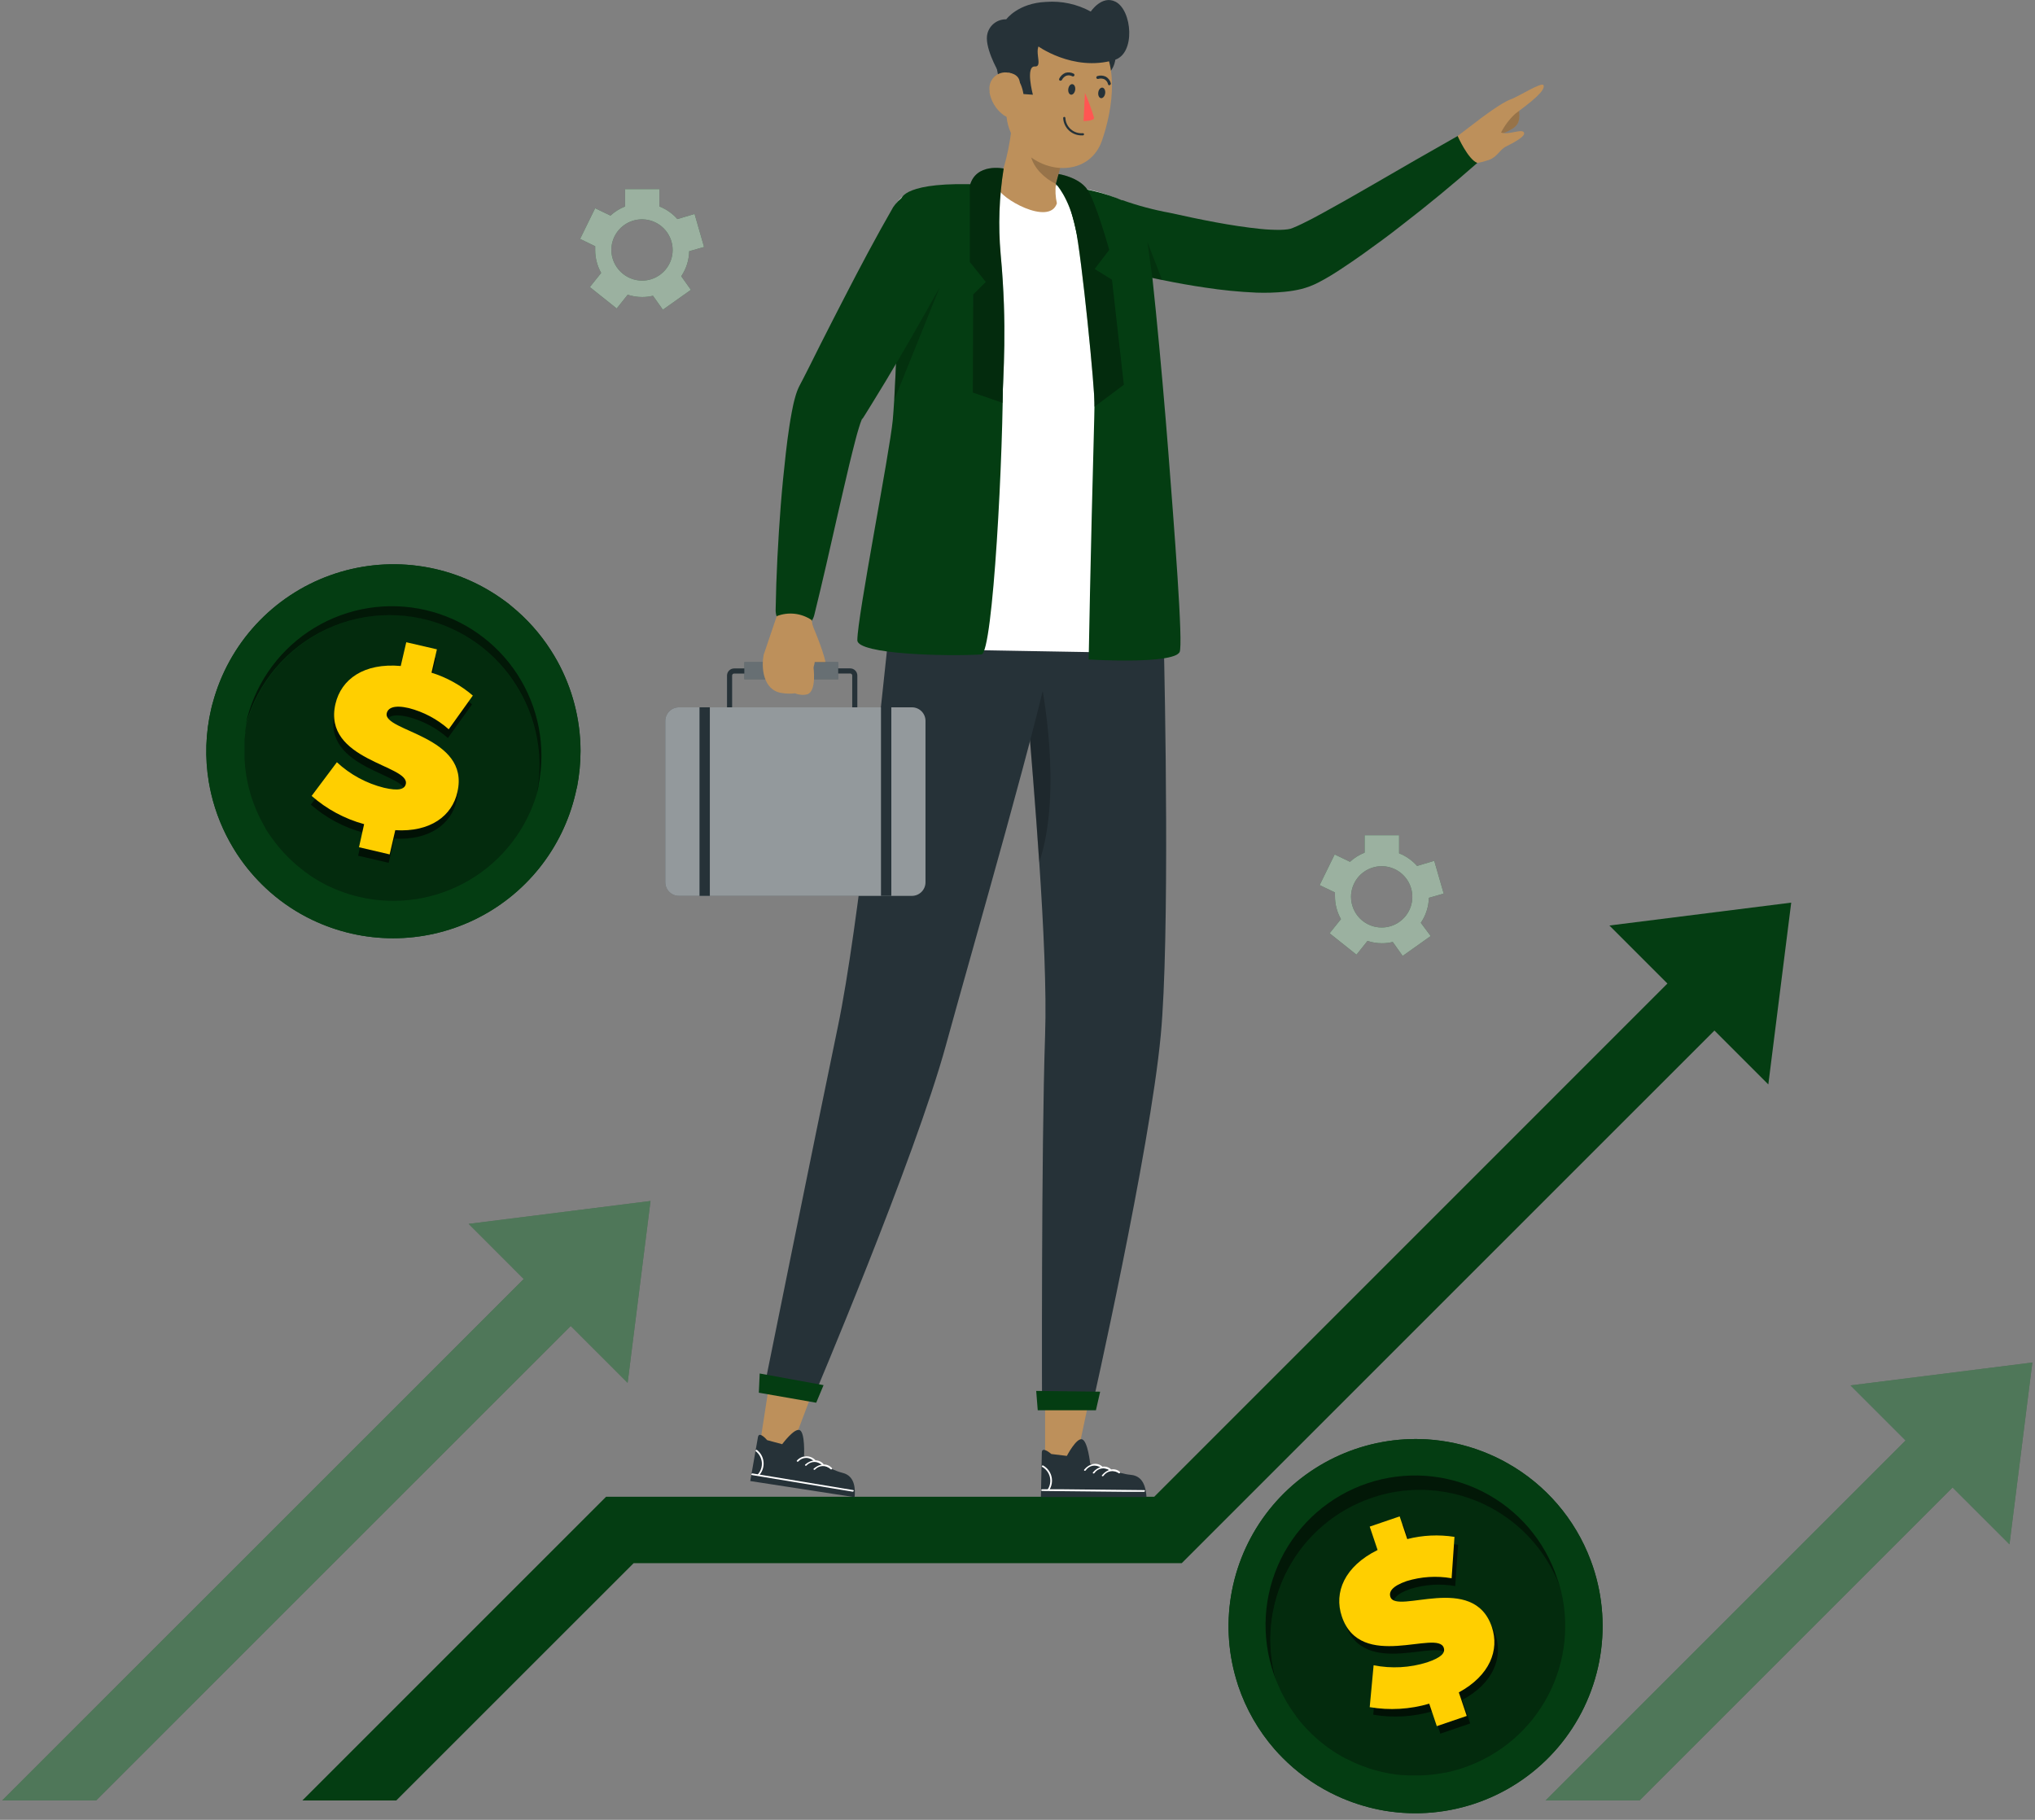<svg width="246" height="220" viewBox="0 0 246 220" fill="none" xmlns="http://www.w3.org/2000/svg">
<rect x="0" y="0" width="246" height="220" fill="#808080" stroke="none"/>
<path d="M192.555 189.377C193.798 193.08 194.061 197.042 193.319 200.876C192.577 204.711 190.855 208.288 188.321 211.26C185.786 214.232 182.526 216.498 178.857 217.836C175.187 219.175 171.234 219.541 167.381 218.899C165.625 218.598 163.909 218.094 162.268 217.398C161.767 217.182 161.273 216.953 160.792 216.706C158.658 215.613 156.713 214.187 155.029 212.482C154.696 212.148 154.375 211.802 154.066 211.45C152.117 209.212 150.627 206.612 149.681 203.798C149.594 203.533 149.508 203.267 149.434 202.995C148.408 199.511 148.235 195.832 148.931 192.267C149.626 188.702 151.169 185.357 153.429 182.514C155.69 179.671 158.601 177.414 161.917 175.933C165.233 174.452 168.857 173.791 172.483 174.005C173.032 174.042 173.57 174.092 174.113 174.166C176.455 174.48 178.732 175.16 180.864 176.179C181.327 176.401 181.79 176.642 182.241 176.896C186.853 179.494 190.404 183.633 192.271 188.587C192.37 188.846 192.462 189.112 192.555 189.377Z" fill="#043D12"/>
<path d="M192.555 189.377C193.798 193.08 194.061 197.042 193.319 200.876C192.577 204.711 190.855 208.288 188.321 211.26C185.786 214.232 182.526 216.498 178.857 217.836C175.187 219.175 171.234 219.541 167.381 218.899C165.625 218.598 163.909 218.094 162.268 217.398C161.767 217.182 161.273 216.953 160.792 216.706C158.658 215.613 156.713 214.187 155.029 212.482C154.696 212.148 154.375 211.802 154.066 211.45C152.117 209.212 150.627 206.612 149.681 203.798C149.594 203.533 149.508 203.267 149.434 202.995C148.408 199.511 148.235 195.832 148.931 192.267C149.626 188.702 151.169 185.357 153.429 182.514C155.69 179.671 158.601 177.414 161.917 175.933C165.233 174.452 168.857 173.791 172.483 174.005C173.032 174.042 173.57 174.092 174.113 174.166C176.455 174.48 178.732 175.16 180.864 176.179C181.327 176.401 181.79 176.642 182.241 176.896C186.853 179.494 190.404 183.633 192.271 188.587C192.37 188.846 192.462 189.112 192.555 189.377Z" fill="#043D12"/>
<path opacity="0.6" d="M188.504 191.613C188.337 191.187 188.158 190.773 187.96 190.377C186.21 186.723 183.282 183.763 179.647 181.972C179.184 181.743 178.715 181.533 178.233 181.354C175.992 180.476 173.598 180.056 171.192 180.119C170.591 180.132 169.992 180.175 169.395 180.249C168.201 180.399 167.026 180.67 165.887 181.058C161.482 182.545 157.817 185.669 155.653 189.785C153.489 193.9 152.992 198.69 154.264 203.162L153.986 202.384C153.202 200.127 152.873 197.738 153.018 195.353C153.162 192.969 153.779 190.636 154.83 188.491C155.882 186.346 157.348 184.431 159.145 182.856C160.941 181.282 163.032 180.078 165.296 179.317C167.56 178.555 169.953 178.249 172.336 178.417C174.719 178.586 177.045 179.225 179.179 180.298C181.314 181.37 183.214 182.856 184.771 184.667C186.328 186.479 187.511 188.581 188.251 190.853C188.343 191.088 188.43 191.353 188.504 191.613Z" fill="black"/>
<g opacity="0.3">
<path d="M176.88 213.717C176.677 213.791 176.473 213.852 176.263 213.914L175.645 214.087L175.491 214.13L174.811 214.285H174.713C173.979 214.436 173.236 214.539 172.489 214.594C172.236 214.594 171.989 214.631 171.736 214.631C171.235 214.631 170.741 214.631 170.241 214.631L169.759 214.6H169.5L169.117 214.556C168.919 214.556 168.714 214.532 168.499 214.482C168.246 214.445 167.999 214.408 167.746 214.353C167.493 214.297 167.246 214.254 166.999 214.198C166.752 214.143 166.591 214.099 166.381 214.038L165.986 213.927L165.671 213.834L165.306 213.71L164.72 213.5C164.547 213.439 164.38 213.371 164.213 213.297L164.102 213.253C163.867 213.148 163.627 213.05 163.392 212.938C163.157 212.827 162.96 212.728 162.743 212.611H162.706L162.317 212.401L161.941 212.179L161.576 211.963L161.187 211.716L160.823 211.468L160.464 211.215C160.217 211.036 159.977 210.851 159.736 210.653L159.445 210.419C159.211 210.221 158.982 210.015 158.76 209.801L158.439 209.498C158.105 209.171 157.784 208.825 157.475 208.473L157.228 208.183C157.049 207.967 156.876 207.757 156.703 207.528V207.497C156.537 207.275 156.37 207.046 156.215 206.812L155.993 206.491L155.888 206.324C155.814 206.207 155.74 206.089 155.672 205.972L155.635 205.916C155.555 205.787 155.474 205.644 155.4 205.509C155.326 205.373 155.227 205.206 155.153 205.052C155.079 204.897 154.986 204.749 154.912 204.595C154.838 204.44 154.795 204.348 154.733 204.218C154.671 204.088 154.659 204.057 154.628 203.977C154.572 203.867 154.523 203.753 154.48 203.637L154.276 203.149C153.004 198.677 153.502 193.887 155.666 189.772C157.83 185.657 161.494 182.532 165.899 181.045C167.038 180.658 168.214 180.387 169.407 180.236C170.004 180.162 170.604 180.119 171.205 180.107C173.61 180.044 176.004 180.464 178.245 181.342C178.727 181.527 179.196 181.737 179.66 181.959C183.294 183.75 186.222 186.711 187.972 190.365C188.17 190.773 188.349 191.186 188.516 191.6C189.793 196.076 189.296 200.871 187.129 204.989C184.962 209.108 181.292 212.234 176.88 213.717Z" fill="black"/>
</g>
<g opacity="0.6">
<path d="M176.769 205.503L177.727 208.35L174.114 209.585L173.2 206.867C170.865 207.555 168.404 207.701 166.005 207.294L166.468 202.223C168.622 202.656 170.852 202.535 172.946 201.871C174.663 201.297 175.157 200.728 174.954 200.111C174.194 197.857 164.881 203.014 162.632 196.325C161.657 193.428 162.935 190.285 166.956 188.296L166.017 185.498L169.63 184.263L170.556 187.012C172.42 186.534 174.363 186.444 176.263 186.746L175.917 191.742C174.099 191.425 172.232 191.545 170.47 192.094C168.697 192.712 168.308 193.391 168.512 194.003C169.241 196.158 178.56 191.026 180.784 197.64C181.704 200.413 180.512 203.501 176.769 205.503Z" fill="black"/>
</g>
<path d="M176.349 204.595L177.306 207.442L173.687 208.677L172.773 205.96C170.438 206.646 167.977 206.79 165.578 206.38L166.048 201.315C168.2 201.743 170.426 201.622 172.52 200.963C174.243 200.383 174.737 199.815 174.527 199.203C173.768 196.943 164.454 202.106 162.206 195.411C161.23 192.514 162.515 189.371 166.529 187.382L165.578 184.554L169.197 183.318L170.118 186.061C171.982 185.586 173.924 185.496 175.824 185.795L175.478 190.798C173.661 190.481 171.794 190.6 170.031 191.143C168.259 191.761 167.869 192.44 168.079 193.058C168.802 195.213 178.122 190.075 180.345 196.696C181.278 199.481 180.092 202.563 176.349 204.595Z" fill="#FFCF00"/>
<path d="M69.566 95.934C68.796 99.234 67.296 102.318 65.175 104.961C63.054 107.603 60.367 109.735 57.312 111.201C54.256 112.666 50.911 113.427 47.523 113.427C44.135 113.427 40.79 112.666 37.735 111.201C35.902 110.324 34.198 109.2 32.67 107.86C31.33 106.684 30.132 105.355 29.101 103.901C28.786 103.456 28.483 102.999 28.211 102.536C26.97 100.487 26.061 98.255 25.519 95.921C25.414 95.458 25.321 95.001 25.241 94.532C24.754 91.604 24.85 88.609 25.525 85.719C25.587 85.447 25.654 85.175 25.735 84.91C26.687 81.403 28.469 78.178 30.931 75.507C33.393 72.835 36.462 70.796 39.879 69.561C43.296 68.326 46.96 67.933 50.561 68.413C54.162 68.894 57.594 70.235 60.568 72.323C61.012 72.638 61.444 72.941 61.864 73.311C63.696 74.805 65.28 76.579 66.558 78.567C66.836 78.999 67.108 79.444 67.355 79.895C69.194 83.224 70.164 86.962 70.177 90.764C70.175 92.215 70.037 93.663 69.764 95.088C69.683 95.384 69.628 95.662 69.566 95.934Z" fill="#043D12"/>
<path d="M69.566 95.934C68.796 99.234 67.296 102.318 65.175 104.961C63.054 107.603 60.367 109.735 57.312 111.201C54.256 112.666 50.911 113.427 47.523 113.427C44.135 113.427 40.79 112.666 37.735 111.201C35.902 110.324 34.198 109.2 32.67 107.86C31.33 106.684 30.132 105.355 29.101 103.901C28.786 103.456 28.483 102.999 28.211 102.536C26.97 100.487 26.061 98.255 25.519 95.921C25.414 95.458 25.321 95.001 25.241 94.532C24.754 91.604 24.85 88.609 25.525 85.719C25.587 85.447 25.654 85.175 25.735 84.91C26.687 81.403 28.469 78.178 30.931 75.507C33.393 72.835 36.462 70.796 39.879 69.561C43.296 68.326 46.96 67.933 50.561 68.413C54.162 68.894 57.594 70.235 60.568 72.323C61.012 72.638 61.444 72.941 61.864 73.311C63.696 74.805 65.28 76.579 66.558 78.567C66.836 78.999 67.108 79.444 67.355 79.895C69.194 83.224 70.164 86.962 70.177 90.764C70.175 92.215 70.037 93.663 69.764 95.088C69.683 95.384 69.628 95.662 69.566 95.934Z" fill="#043D12"/>
<path opacity="0.6" d="M64.94 95.712C65.02 95.267 65.088 94.816 65.131 94.365C65.55 90.335 64.602 86.28 62.439 82.853C62.167 82.413 61.877 81.987 61.568 81.575C60.122 79.649 58.306 78.032 56.226 76.819C55.707 76.517 55.173 76.24 54.626 75.992C52.252 74.909 49.672 74.353 47.063 74.362C44.455 74.371 41.879 74.945 39.513 76.044C37.146 77.143 35.046 78.741 33.357 80.729C31.667 82.717 30.428 85.047 29.724 87.559C29.78 87.288 29.835 87.016 29.897 86.744C31.098 82.201 34.02 78.303 38.045 75.878C42.07 73.453 46.881 72.69 51.459 73.752C56.037 74.813 60.021 77.616 62.568 81.566C65.114 85.515 66.023 90.301 65.1 94.909C65.082 95.18 65.008 95.452 64.94 95.712Z" fill="black"/>
<g opacity="0.3">
<path d="M43.447 108.434C43.237 108.391 43.033 108.335 42.83 108.28L42.212 108.101L42.058 108.051L41.397 107.829L41.304 107.792C40.6 107.534 39.914 107.233 39.248 106.89C39.025 106.773 38.803 106.656 38.587 106.526C38.148 106.279 37.728 106.019 37.352 105.735L36.962 105.457L36.746 105.297L36.444 105.062C36.289 104.945 36.135 104.821 35.98 104.685C35.826 104.55 35.591 104.358 35.406 104.179C35.221 104 35.029 103.833 34.85 103.654C34.671 103.475 34.56 103.358 34.418 103.203C34.276 103.049 34.226 103.006 34.14 102.901C34.053 102.796 33.992 102.734 33.918 102.653L33.671 102.357L33.282 101.869C33.17 101.727 33.059 101.585 32.96 101.437L32.886 101.338C32.738 101.128 32.59 100.912 32.448 100.72C32.306 100.529 32.188 100.313 32.065 100.103V100.072C31.991 99.948 31.917 99.819 31.849 99.689C31.781 99.559 31.707 99.43 31.639 99.3L31.441 98.923C31.379 98.787 31.305 98.651 31.243 98.516L31.064 98.108C31.003 97.978 30.947 97.842 30.891 97.707C30.774 97.429 30.669 97.144 30.564 96.848L30.441 96.496C30.342 96.206 30.255 95.909 30.181 95.619C30.138 95.471 30.101 95.329 30.064 95.187C29.953 94.73 29.86 94.273 29.78 93.809L29.724 93.439C29.681 93.161 29.65 92.883 29.619 92.605V92.562C29.619 92.284 29.57 92 29.557 91.722V91.333V91.098C29.557 90.962 29.557 90.82 29.557 90.684V90.623C29.557 90.462 29.557 90.308 29.557 90.147C29.557 89.987 29.557 89.801 29.557 89.628C29.557 89.455 29.557 89.282 29.594 89.116C29.631 88.949 29.594 88.838 29.644 88.702C29.693 88.566 29.644 88.523 29.644 88.436C29.644 88.35 29.675 88.195 29.693 88.072C29.712 87.948 29.749 87.726 29.78 87.553C30.483 85.041 31.723 82.711 33.412 80.723C35.102 78.735 37.202 77.137 39.568 76.037C41.934 74.938 44.51 74.365 47.119 74.356C49.728 74.347 52.308 74.903 54.681 75.985C55.228 76.234 55.762 76.51 56.281 76.813C58.361 78.026 60.178 79.643 61.623 81.569C61.932 81.98 62.222 82.406 62.494 82.847C64.648 86.277 65.588 90.331 65.162 94.359C65.119 94.81 65.051 95.261 64.971 95.706C63.709 100.188 60.769 104.013 56.76 106.383C52.751 108.754 47.983 109.489 43.447 108.434Z" fill="black"/>
</g>
<g opacity="0.6">
<path d="M47.666 101.387L46.986 104.309L43.293 103.45L43.91 100.659C41.568 100.027 39.401 98.87 37.574 97.274L40.625 93.204C42.233 94.699 44.194 95.762 46.325 96.292C48.092 96.706 48.796 96.484 48.956 95.847C49.494 93.531 38.858 93.037 40.452 86.157C41.144 83.18 43.886 81.179 48.345 81.575L49.012 78.697L52.718 79.561L52.063 82.384C53.899 82.956 55.599 83.898 57.059 85.151L54.144 89.221C52.76 88.001 51.107 87.125 49.321 86.664C47.505 86.238 46.801 86.633 46.653 87.281C46.14 89.499 56.769 90.017 55.194 96.817C54.546 99.621 51.939 101.597 47.666 101.387Z" fill="black"/>
</g>
<path d="M47.783 100.362L47.104 103.29L43.398 102.425L44.016 99.633C41.668 98.994 39.499 97.826 37.673 96.218L40.724 92.148C42.332 93.643 44.293 94.706 46.424 95.236C48.191 95.644 48.895 95.421 49.055 94.791C49.593 92.469 38.958 91.975 40.551 85.095C41.243 82.118 43.985 80.117 48.444 80.512L49.111 77.641L52.816 78.499L52.162 81.321C53.998 81.894 55.698 82.835 57.158 84.088L54.243 88.164C52.861 86.94 51.208 86.062 49.42 85.601C47.604 85.181 46.9 85.601 46.752 86.219C46.239 88.43 56.868 88.949 55.293 95.749C54.663 98.62 52.032 100.621 47.783 100.362Z" fill="#FFCF00"/>
<path d="M223.695 167.483L230.353 174.141L186.83 217.663H198.194L236.034 179.823L242.915 186.697L245.681 164.716L223.695 167.483Z" fill="#043D12"/>
<g opacity="0.3">
<path d="M223.695 167.483L230.353 174.141L186.83 217.663H198.194L236.034 179.823L242.915 186.697L245.681 164.716L223.695 167.483Z" fill="white"/>
</g>
<path d="M56.652 147.955L63.309 154.619L0.258 217.663H11.616L68.991 160.3L75.871 167.174L78.638 145.188L56.652 147.955Z" fill="#043D12"/>
<g opacity="0.3">
<path d="M56.652 147.955L63.309 154.619L0.258 217.663H11.616L68.991 160.3L75.871 167.174L78.638 145.188L56.652 147.955Z" fill="white"/>
</g>
<path d="M83.313 30.369L85.111 29.857L83.962 25.867L81.887 26.485C81.292 25.812 80.547 25.289 79.713 24.959V22.859H75.562V24.959C74.911 25.217 74.313 25.592 73.796 26.065L71.943 25.175L70.128 28.881L71.95 29.77C71.95 29.918 71.95 30.073 71.95 30.221C71.95 31.192 72.198 32.147 72.672 32.994L71.307 34.705L74.55 37.293L75.877 35.631C76.446 35.816 77.04 35.909 77.638 35.909C78.075 35.908 78.51 35.857 78.935 35.755L80.133 37.441L83.517 35.038L82.35 33.395C82.955 32.5 83.289 31.45 83.313 30.369ZM73.901 30.221C73.901 29.489 74.118 28.774 74.523 28.166C74.929 27.557 75.506 27.082 76.182 26.801C76.857 26.519 77.6 26.444 78.318 26.585C79.036 26.725 79.697 27.075 80.216 27.59C80.736 28.105 81.091 28.763 81.237 29.479C81.384 30.196 81.315 30.94 81.039 31.618C80.763 32.295 80.293 32.876 79.688 33.287C79.082 33.698 78.369 33.921 77.638 33.927C76.652 33.925 75.708 33.535 75.008 32.841C74.309 32.148 73.911 31.206 73.901 30.221Z" fill="#043D12"/>
<path opacity="0.6" d="M83.313 30.369L85.111 29.857L83.962 25.867L81.887 26.485C81.292 25.812 80.547 25.289 79.713 24.959V22.859H75.562V24.959C74.911 25.217 74.313 25.592 73.796 26.065L71.943 25.175L70.128 28.881L71.95 29.77C71.95 29.918 71.95 30.073 71.95 30.221C71.95 31.192 72.198 32.147 72.672 32.994L71.307 34.705L74.55 37.293L75.877 35.631C76.446 35.816 77.04 35.909 77.638 35.909C78.075 35.908 78.51 35.857 78.935 35.755L80.133 37.441L83.517 35.038L82.35 33.395C82.955 32.5 83.289 31.45 83.313 30.369ZM73.901 30.221C73.901 29.489 74.118 28.774 74.523 28.166C74.929 27.557 75.506 27.082 76.182 26.801C76.857 26.519 77.6 26.444 78.318 26.585C79.036 26.725 79.697 27.075 80.216 27.59C80.736 28.105 81.091 28.763 81.237 29.479C81.384 30.196 81.315 30.94 81.039 31.618C80.763 32.295 80.293 32.876 79.688 33.287C79.082 33.698 78.369 33.921 77.638 33.927C76.652 33.925 75.708 33.535 75.008 32.841C74.309 32.148 73.911 31.206 73.901 30.221Z" fill="white"/>
<path d="M172.73 108.539L174.521 108.027L173.378 104.068L171.303 104.685C170.709 104.013 169.964 103.49 169.129 103.16V100.98H164.961V103.08C164.309 103.336 163.71 103.711 163.194 104.185L161.341 103.296L159.526 107.001L161.378 107.891C161.378 108.039 161.378 108.187 161.378 108.342C161.376 109.313 161.625 110.268 162.101 111.115L160.73 112.825L163.979 115.413L165.306 113.752C165.875 113.936 166.469 114.03 167.067 114.03C167.503 114.029 167.939 113.977 168.364 113.875L169.562 115.561L172.946 113.159L171.754 111.559C172.362 110.667 172.701 109.619 172.73 108.539ZM163.318 108.391C163.324 107.661 163.546 106.949 163.955 106.344C164.365 105.739 164.944 105.269 165.619 104.993C166.295 104.716 167.038 104.645 167.754 104.789C168.47 104.933 169.127 105.285 169.643 105.802C170.16 106.318 170.512 106.976 170.656 107.691C170.8 108.407 170.729 109.15 170.453 109.826C170.176 110.502 169.706 111.081 169.101 111.49C168.497 111.9 167.784 112.121 167.054 112.127C166.562 112.132 166.075 112.038 165.619 111.851C165.164 111.665 164.751 111.39 164.403 111.042C164.055 110.694 163.78 110.281 163.594 109.826C163.407 109.371 163.314 108.883 163.318 108.391Z" fill="#043D12"/>
<path opacity="0.6" d="M172.73 108.539L174.521 108.027L173.378 104.068L171.303 104.685C170.709 104.013 169.964 103.49 169.129 103.16V100.98H164.961V103.08C164.309 103.336 163.71 103.711 163.194 104.185L161.341 103.296L159.526 107.001L161.378 107.891C161.378 108.039 161.378 108.187 161.378 108.342C161.376 109.313 161.625 110.268 162.101 111.115L160.73 112.825L163.979 115.413L165.306 113.752C165.875 113.936 166.469 114.03 167.067 114.03C167.503 114.029 167.939 113.977 168.364 113.875L169.562 115.561L172.946 113.159L171.754 111.559C172.362 110.667 172.701 109.619 172.73 108.539ZM163.318 108.391C163.324 107.661 163.546 106.949 163.955 106.344C164.365 105.739 164.944 105.269 165.619 104.993C166.295 104.716 167.038 104.645 167.754 104.789C168.47 104.933 169.127 105.285 169.643 105.802C170.16 106.318 170.512 106.976 170.656 107.691C170.8 108.407 170.729 109.15 170.453 109.826C170.176 110.502 169.706 111.081 169.101 111.49C168.497 111.9 167.784 112.121 167.054 112.127C166.562 112.132 166.075 112.038 165.619 111.851C165.164 111.665 164.751 111.39 164.403 111.042C164.055 110.694 163.78 110.281 163.594 109.826C163.407 109.371 163.314 108.883 163.318 108.391Z" fill="white"/>
<path d="M216.53 109.12L213.763 131.1L207.248 124.584L142.85 188.976H76.594L47.9 217.663H36.548L73.265 180.947H139.527L201.566 118.902L194.55 111.886L216.53 109.12Z" fill="#043D12"/>
<path d="M126.336 167.391V176.574L130.041 176.871L131.857 168.274L126.336 167.391Z" fill="#BD905B"/>
<path d="M128.967 176.006C128.967 176.006 130.134 173.764 130.819 174.005C131.505 174.246 131.789 176.963 131.789 176.963C131.789 176.963 135.495 178.199 136.569 178.279C137.644 178.359 138.459 178.934 138.595 180.978H125.829C125.829 180.978 125.916 176.371 125.94 175.58C125.965 174.79 127.089 175.778 127.089 175.778L128.967 176.006Z" fill="#263238"/>
<path d="M125.971 177.328C126.201 177.453 126.402 177.625 126.563 177.831C126.724 178.038 126.841 178.275 126.906 178.529C126.971 178.782 126.984 179.047 126.943 179.305C126.903 179.564 126.809 179.811 126.669 180.032C126.661 180.043 126.655 180.056 126.652 180.069C126.649 180.082 126.649 180.096 126.651 180.109C126.654 180.123 126.659 180.135 126.667 180.147C126.674 180.158 126.684 180.167 126.696 180.175C126.707 180.182 126.72 180.187 126.734 180.189C126.747 180.191 126.761 180.19 126.774 180.187C126.787 180.183 126.799 180.177 126.81 180.168C126.821 180.16 126.829 180.149 126.836 180.137C126.99 179.896 127.094 179.626 127.141 179.344C127.188 179.061 127.177 178.772 127.108 178.494C127.039 178.216 126.914 177.955 126.741 177.727C126.568 177.499 126.35 177.308 126.101 177.167C125.996 177.105 125.872 177.278 125.977 177.34L125.971 177.328Z" fill="white"/>
<path d="M125.953 180.243L135.964 180.348H138.292C138.422 180.348 138.453 180.144 138.323 180.144L128.306 180.039H125.977C125.848 180.039 125.823 180.243 125.977 180.243H125.953Z" fill="white"/>
<path d="M131.24 177.766C131.336 177.618 131.461 177.491 131.608 177.394C131.755 177.296 131.92 177.229 132.094 177.198C132.267 177.167 132.445 177.172 132.617 177.212C132.789 177.252 132.95 177.327 133.092 177.432C133.185 177.513 133.308 177.334 133.215 177.26C132.561 176.722 131.666 176.951 131.067 177.661C130.98 177.766 131.141 177.871 131.233 177.766H131.24Z" fill="white"/>
<path d="M132.295 178.093C132.393 177.946 132.518 177.821 132.666 177.724C132.813 177.628 132.978 177.562 133.151 177.532C133.325 177.501 133.502 177.506 133.674 177.546C133.845 177.587 134.006 177.661 134.148 177.766C134.247 177.846 134.37 177.667 134.271 177.593C133.617 177.05 132.721 177.284 132.123 177.994C132.036 178.099 132.197 178.198 132.289 178.093H132.295Z" fill="white"/>
<path d="M133.389 178.427C133.486 178.28 133.612 178.155 133.759 178.058C133.906 177.961 134.071 177.896 134.245 177.865C134.418 177.835 134.596 177.84 134.767 177.88C134.938 177.92 135.1 177.995 135.241 178.1C135.34 178.174 135.463 178.001 135.365 177.92C134.71 177.383 133.815 177.618 133.222 178.328C133.129 178.433 133.29 178.532 133.382 178.427H133.389Z" fill="white"/>
<path d="M124.106 76.374C124.211 78.011 123.989 83.044 124.211 85.743C124.625 90.894 125.187 97.57 125.632 104.272C126.151 112.016 126.521 119.767 126.336 125.153C125.86 138.968 125.965 170.287 125.965 170.287H131.962C131.962 170.287 139.003 139.16 140.318 125.153C141.418 113.536 140.837 83.613 140.652 76.362L124.106 76.374Z" fill="#263238"/>
<path opacity="0.2" d="M124.199 85.743C124.613 90.894 125.175 97.57 125.619 104.271C128.572 95.538 125.829 82.34 125.829 82.34L124.199 85.743Z" fill="black"/>
<path d="M125.446 170.485H132.481L132.993 168.243L125.261 168.15L125.446 170.485Z" fill="#043D12"/>
<path d="M93.239 165.68L91.837 174.752L95.456 175.611L98.562 167.391L93.239 165.68Z" fill="#BD905B"/>
<path d="M94.554 174.592C94.554 174.592 96.049 172.56 96.691 172.899C97.333 173.239 97.197 175.988 97.197 175.988C97.197 175.988 100.699 177.791 101.724 178.019C102.75 178.248 103.491 178.958 103.312 180.996L90.694 179.045C90.694 179.045 91.484 174.505 91.626 173.727C91.769 172.949 92.732 174.098 92.732 174.098L94.554 174.592Z" fill="#263238"/>
<path d="M91.361 175.444C91.566 175.603 91.737 175.803 91.863 176.031C91.988 176.259 92.066 176.51 92.092 176.769C92.117 177.028 92.09 177.289 92.011 177.537C91.932 177.785 91.803 178.014 91.633 178.21C91.552 178.315 91.694 178.445 91.781 178.334C91.971 178.12 92.115 177.869 92.205 177.597C92.294 177.325 92.328 177.038 92.302 176.753C92.277 176.468 92.193 176.191 92.057 175.939C91.92 175.688 91.734 175.467 91.509 175.29C91.416 175.209 91.268 175.364 91.361 175.444Z" fill="white"/>
<path d="M90.898 178.322L100.779 179.952L103.077 180.329C103.206 180.329 103.262 180.156 103.132 180.138L93.251 178.501L90.953 178.124C90.823 178.124 90.768 178.297 90.898 178.322Z" fill="white"/>
<path d="M96.499 176.679C96.618 176.547 96.761 176.441 96.922 176.367C97.083 176.293 97.257 176.253 97.435 176.249C97.612 176.245 97.788 176.277 97.952 176.344C98.116 176.41 98.264 176.51 98.389 176.636C98.469 176.729 98.617 176.574 98.537 176.482C98.39 176.34 98.217 176.229 98.026 176.156C97.836 176.082 97.633 176.048 97.43 176.054C97.226 176.06 97.025 176.107 96.84 176.192C96.655 176.278 96.489 176.399 96.351 176.549C96.246 176.642 96.394 176.772 96.499 176.679Z" fill="white"/>
<path d="M97.494 177.167C97.612 177.035 97.756 176.929 97.917 176.855C98.078 176.781 98.252 176.741 98.429 176.737C98.606 176.733 98.782 176.765 98.946 176.831C99.11 176.898 99.259 176.998 99.383 177.124C99.463 177.216 99.612 177.062 99.531 176.969C98.963 176.352 98.043 176.432 97.346 177.043C97.24 177.136 97.389 177.26 97.494 177.167Z" fill="white"/>
<path d="M98.519 177.661C98.638 177.53 98.783 177.424 98.945 177.35C99.106 177.277 99.281 177.237 99.459 177.234C99.636 177.23 99.813 177.263 99.977 177.33C100.141 177.397 100.29 177.497 100.415 177.624C100.495 177.711 100.643 177.556 100.563 177.47C99.995 176.852 99.075 176.926 98.377 177.538C98.272 177.63 98.42 177.754 98.519 177.661Z" fill="white"/>
<path d="M114.348 126.351C110.642 139.938 98.192 169.274 98.192 169.274L92.281 168.249C92.281 168.249 98.457 137.702 101.273 124.177C103.83 111.967 106.64 83.921 107.548 75.572L127.373 77.356C126.317 84.508 117.424 115.092 114.348 126.351Z" fill="#263238"/>
<path d="M91.731 168.366L98.667 169.577L99.556 167.452L91.836 166.044L91.731 168.366Z" fill="#043D12"/>
<path d="M106.393 75.571C106.313 76.442 108.092 78.4 108.962 78.437L139.737 78.974C140.664 79.018 141.751 78.357 141.72 77.455C141.405 66.542 138.86 29.004 138.014 26.639C136.958 23.73 131.103 22.68 128.547 22.451C124.508 22.179 120.455 22.179 116.417 22.451C114.447 22.544 112.649 22.717 111.155 22.902C110.617 22.968 110.099 23.142 109.63 23.414C109.161 23.685 108.752 24.048 108.427 24.481C108.102 24.914 107.867 25.408 107.738 25.934C107.608 26.459 107.585 27.006 107.672 27.541C108.336 31.717 108.769 35.928 108.969 40.152C108.969 40.362 108.969 40.56 108.969 40.77C109.036 42.19 109.104 43.592 109.111 44.982C109.111 45.253 109.111 45.537 109.111 45.809C108.999 59.909 107.165 66.832 106.393 75.571Z" fill="white"/>
<path d="M118.64 79.117C114.527 79.37 103.639 79.117 103.639 77.4C103.639 74.534 107.554 54.715 107.925 50.75C107.98 50.132 108.036 49.323 108.098 48.341C108.203 46.489 108.308 44.148 108.407 41.603C108.709 33.673 108.956 24.039 108.956 24.039C108.956 24.039 109.197 21.859 118.77 22.322C118.77 22.322 121.154 33.957 121.24 44.197C121.327 54.437 120.042 79.03 118.64 79.117Z" fill="#043D12"/>
<path d="M128.522 22.451C128.522 22.451 132.74 33.612 132.277 50.515C131.814 67.419 131.604 79.728 131.604 79.728C131.604 79.728 141.708 80.346 142.591 78.845C143.067 78.023 141.899 63.281 141.232 54.641C140.473 44.803 138.947 28.646 138.373 26.707C137.397 23.353 128.522 22.451 128.522 22.451Z" fill="#043D12"/>
<path d="M178.597 19.685C175.633 22.291 172.607 24.792 169.475 27.201C167.919 28.436 166.326 29.585 164.701 30.752C163.886 31.333 163.058 31.895 162.2 32.463C161.341 33.031 160.477 33.581 159.39 34.143C158.722 34.492 158.015 34.762 157.284 34.946C156.633 35.1 155.973 35.21 155.307 35.273C154.171 35.383 153.028 35.418 151.886 35.378C149.797 35.286 147.715 35.08 145.648 34.761C143.9 34.507 142.19 34.199 140.491 33.846L139.312 33.593C137.459 33.192 135.655 32.729 133.815 32.21L135.631 24.181C137.517 24.852 139.454 25.371 141.424 25.731C143.277 26.145 145.129 26.534 146.951 26.874C148.773 27.213 150.601 27.491 152.331 27.67C153.137 27.756 153.947 27.795 154.758 27.788C155.066 27.782 155.373 27.759 155.678 27.72C155.892 27.694 156.1 27.636 156.296 27.547C156.981 27.275 157.821 26.855 158.63 26.435C159.439 26.015 160.279 25.54 161.101 25.083C162.774 24.169 164.442 23.187 166.122 22.229C169.469 20.284 172.86 18.332 176.25 16.418L178.597 19.685Z" fill="#043D12"/>
<path opacity="0.2" d="M140.491 33.87L139.312 33.617L138.694 29.233L140.491 33.87Z" fill="black"/>
<path d="M183.377 12.045C183.377 12.045 183.926 13.86 183.519 14.823C183.111 15.787 181.185 16.268 181.185 16.268C181.185 16.268 182.253 13.28 183.377 12.045Z" fill="#BD905B"/>
<path opacity="0.2" d="M183.377 12.045C183.377 12.045 183.926 13.86 183.519 14.823C183.111 15.787 181.185 16.268 181.185 16.268C181.185 16.268 182.253 13.28 183.377 12.045Z" fill="black"/>
<path d="M183.174 13.75C182.469 14.401 181.886 15.173 181.451 16.029C182.365 16.331 183.847 15.59 184.181 15.961C184.514 16.331 183.563 16.961 182.074 17.702C181.29 18.079 181.018 18.974 179.975 19.339C179.526 19.496 179.065 19.618 178.597 19.703C177.449 19.271 176.207 16.442 176.207 16.442L178.949 14.349C178.949 14.349 181.475 12.428 182.544 12.045C183.612 11.662 186.398 9.846 186.589 10.31C186.861 10.958 184.965 12.428 183.174 13.75Z" fill="#BD905B"/>
<path opacity="0.2" d="M113.57 34.804L108.104 48.342C108.209 46.489 108.314 44.148 108.413 41.604L113.57 34.804Z" fill="black"/>
<path d="M128.886 1.323C127.768 1.038 126.602 0.985 125.462 1.169C124.322 1.352 123.232 1.769 122.26 2.392C120.987 3.226 119.925 4.418 120.117 6.017C120.64 9.348 121.349 12.647 122.241 15.899L134.297 8.543C134.297 8.543 136.094 6.345 133.296 3.417C132.394 2.497 130.56 1.737 128.886 1.323Z" fill="#263238"/>
<path d="M127.762 24.582C127.588 23.811 127.546 23.015 127.639 22.229L128.226 20.074V20.03L124.724 16.201L122.315 13.552C122.451 16.337 121.605 19.728 120.598 22.631C120.777 23.921 126.848 27.38 127.762 24.582Z" fill="#BD905B"/>
<g opacity="0.2">
<path d="M128.226 20.074L127.639 22.23C126.311 21.612 124.928 20.29 124.619 18.87C124.403 17.845 124.872 16.893 125.286 16.844L128.226 20.074Z" fill="black"/>
</g>
<path d="M133.648 15.596C133.518 16.066 133.37 16.523 133.216 16.98C131.845 20.994 126.879 21.303 123.81 18.332C123.534 18.061 123.278 17.77 123.044 17.461C121.098 14.861 121.605 12.879 121.938 8.376C122.009 7.332 122.344 6.322 122.912 5.443C123.481 4.563 124.263 3.842 125.186 3.348C126.109 2.854 127.143 2.603 128.19 2.618C129.237 2.634 130.263 2.915 131.171 3.436C134.914 5.579 134.945 10.909 133.648 15.596Z" fill="#BD905B"/>
<path d="M125.304 5.468C125.304 5.468 129.665 8.735 134.729 7.246C137.298 6.493 136.866 1.225 134.846 0.206C133.197 -0.628 131.857 1.398 131.857 1.398C130.204 0.493 128.325 0.088 126.447 0.23C123.05 0.379 121.642 2.336 121.642 2.336C121.131 2.323 120.63 2.482 120.219 2.786C119.809 3.09 119.512 3.523 119.375 4.016C118.918 5.566 120.611 8.525 120.611 8.525L125.304 5.468Z" fill="#263238"/>
<path d="M129.14 10.754C129.09 11.106 129.238 11.415 129.467 11.446C129.695 11.477 129.924 11.217 129.973 10.865C130.023 10.513 129.874 10.205 129.64 10.174C129.405 10.143 129.189 10.402 129.14 10.754Z" fill="#263238"/>
<path d="M130.8 16.368H130.924C130.959 16.363 130.991 16.345 131.013 16.317C131.034 16.29 131.045 16.255 131.041 16.219C131.04 16.202 131.035 16.185 131.026 16.169C131.018 16.153 131.006 16.14 130.992 16.129C130.979 16.118 130.963 16.11 130.946 16.105C130.928 16.101 130.911 16.099 130.893 16.102C130.632 16.125 130.369 16.094 130.12 16.013C129.871 15.931 129.641 15.799 129.444 15.626C129.247 15.453 129.088 15.242 128.975 15.005C128.862 14.769 128.798 14.512 128.787 14.25C128.786 14.232 128.781 14.215 128.772 14.199C128.764 14.184 128.753 14.17 128.739 14.159C128.725 14.148 128.709 14.14 128.692 14.135C128.675 14.131 128.657 14.13 128.639 14.132C128.604 14.137 128.572 14.155 128.551 14.183C128.529 14.21 128.518 14.245 128.522 14.281C128.554 14.857 128.81 15.398 129.236 15.788C129.662 16.178 130.223 16.386 130.8 16.368Z" fill="#263238"/>
<path d="M121.87 8.784C121.87 8.784 123.229 8.858 123.279 10.019C123.328 11.18 123.211 11.335 123.211 11.335L124.86 11.452C124.86 11.452 123.933 7.975 125.1 8.037C126.268 8.098 124.563 5.535 126.175 5.078C127.898 4.59 132.351 4.387 134.087 7.116C133.759 5.465 132.839 3.991 131.499 2.972C129.362 1.515 125.051 1.187 123.297 3.3C121.543 5.412 121.87 8.784 121.87 8.784Z" fill="#263238"/>
<path d="M119.604 11.082C119.775 12.206 120.383 13.218 121.296 13.898C122.531 14.781 123.643 13.817 123.766 12.391C123.853 11.112 123.328 9.111 121.913 8.79C121.599 8.726 121.274 8.742 120.968 8.835C120.661 8.929 120.383 9.097 120.158 9.325C119.933 9.553 119.768 9.834 119.679 10.142C119.59 10.449 119.579 10.774 119.647 11.088" fill="#BD905B"/>
<path d="M132.765 11.174C132.715 11.526 132.864 11.835 133.092 11.866C133.32 11.896 133.549 11.637 133.598 11.285C133.648 10.933 133.493 10.624 133.265 10.594C133.036 10.563 132.808 10.822 132.765 11.174Z" fill="#263238"/>
<path d="M134.08 10.316C134.05 10.309 134.023 10.294 134 10.274C133.977 10.253 133.96 10.227 133.95 10.198C133.925 10.069 133.871 9.946 133.794 9.84C133.716 9.733 133.615 9.645 133.5 9.581C133.267 9.48 133.007 9.465 132.765 9.538C132.742 9.545 132.719 9.549 132.695 9.547C132.672 9.546 132.649 9.54 132.627 9.53C132.606 9.519 132.587 9.505 132.572 9.487C132.556 9.47 132.544 9.449 132.536 9.427C132.522 9.381 132.526 9.333 132.546 9.29C132.567 9.248 132.603 9.215 132.647 9.198C132.981 9.094 133.341 9.116 133.66 9.26C133.812 9.344 133.945 9.457 134.051 9.594C134.157 9.731 134.234 9.889 134.278 10.056C134.285 10.079 134.288 10.102 134.286 10.126C134.284 10.149 134.278 10.172 134.267 10.193C134.256 10.214 134.241 10.232 134.222 10.247C134.204 10.261 134.183 10.272 134.16 10.279C134.137 10.298 134.11 10.311 134.08 10.316Z" fill="#263238"/>
<path d="M128.207 9.754C128.183 9.759 128.157 9.759 128.133 9.754C128.111 9.745 128.091 9.732 128.074 9.715C128.058 9.698 128.045 9.678 128.036 9.656C128.027 9.634 128.023 9.611 128.024 9.587C128.025 9.564 128.03 9.54 128.04 9.519C128.191 9.204 128.449 8.954 128.769 8.815C128.935 8.76 129.11 8.739 129.284 8.754C129.458 8.769 129.628 8.819 129.782 8.901C129.803 8.911 129.823 8.926 129.839 8.943C129.855 8.961 129.867 8.981 129.876 9.004C129.884 9.026 129.887 9.05 129.886 9.074C129.885 9.098 129.879 9.121 129.868 9.142C129.858 9.163 129.843 9.182 129.825 9.198C129.807 9.213 129.787 9.225 129.764 9.232C129.742 9.24 129.718 9.243 129.695 9.241C129.671 9.239 129.648 9.233 129.627 9.223C129.517 9.163 129.395 9.126 129.27 9.114C129.145 9.102 129.018 9.116 128.899 9.155C128.665 9.255 128.476 9.437 128.368 9.667C128.351 9.694 128.327 9.716 128.299 9.731C128.271 9.747 128.239 9.754 128.207 9.754Z" fill="#263238"/>
<path d="M131.153 11.23C131.58 12.205 131.947 13.205 132.252 14.225C132.308 14.644 130.986 14.632 130.986 14.632L131.153 11.23Z" fill="#FF5652"/>
<path d="M107.987 25.015C105.905 28.634 103.948 32.327 102.039 36.039C101.076 37.892 100.143 39.744 99.198 41.597L97.808 44.376L97.117 45.735L96.771 46.396L96.61 46.705C96.569 46.783 96.532 46.864 96.499 46.946L96.407 47.168L96.339 47.341L96.228 47.668L96.141 47.959C95.931 48.687 95.82 49.262 95.709 49.842C95.597 50.423 95.511 50.966 95.425 51.516C95.258 52.609 95.116 53.671 94.999 54.74C94.758 56.87 94.548 58.977 94.381 61.089C94.06 65.307 93.831 69.507 93.763 73.743C93.756 74.324 93.962 74.886 94.341 75.325C94.721 75.764 95.248 76.049 95.824 76.125C96.399 76.201 96.982 76.063 97.463 75.738C97.944 75.413 98.289 74.923 98.432 74.361C99.439 70.303 100.353 66.215 101.273 62.163C101.749 60.144 102.194 58.118 102.675 56.129C102.922 55.135 103.157 54.147 103.41 53.196C103.534 52.714 103.663 52.245 103.799 51.806C103.911 51.416 104.043 51.033 104.195 50.657C104.205 50.63 104.217 50.603 104.232 50.577C104.232 50.577 104.232 50.534 104.232 50.54V50.583V50.645C104.211 50.691 104.189 50.737 104.164 50.781L104.225 50.682L104.349 50.491L104.59 50.114L105.442 48.737L107.091 46.038C108.166 44.228 109.24 42.425 110.278 40.609C112.372 36.977 114.404 33.321 116.306 29.585C116.785 28.495 116.839 27.266 116.457 26.139C116.075 25.011 115.284 24.068 114.241 23.495C113.198 22.921 111.978 22.759 110.822 23.041C109.665 23.322 108.656 24.026 107.993 25.015H107.987Z" fill="#043D12"/>
<path d="M88.501 85.539V81.667C88.501 81.603 88.526 81.542 88.572 81.497C88.617 81.452 88.678 81.426 88.742 81.426H90.847V80.809H88.748C88.519 80.809 88.299 80.9 88.137 81.062C87.975 81.224 87.884 81.444 87.884 81.673V85.539H88.501Z" fill="#263238"/>
<path d="M103.021 81.636V85.538H103.638V81.667C103.638 81.438 103.547 81.218 103.385 81.056C103.223 80.894 103.003 80.802 102.774 80.802H100.674V81.42H102.774C102.834 81.419 102.893 81.441 102.938 81.481C102.984 81.521 103.013 81.576 103.021 81.636Z" fill="#263238"/>
<path d="M111.878 87.145V106.662C111.878 107.097 111.705 107.515 111.397 107.823C111.089 108.131 110.671 108.304 110.235 108.304H82.066C81.631 108.303 81.214 108.129 80.906 107.821C80.599 107.514 80.425 107.097 80.423 106.662V87.145C80.425 86.711 80.599 86.294 80.907 85.988C81.215 85.681 81.632 85.509 82.066 85.509H110.235C110.45 85.508 110.664 85.55 110.863 85.632C111.062 85.713 111.244 85.834 111.396 85.986C111.549 86.138 111.67 86.319 111.753 86.518C111.835 86.716 111.878 86.93 111.878 87.145Z" fill="#263238"/>
<g opacity="0.5">
<path d="M111.878 87.145V106.662C111.878 107.097 111.705 107.515 111.397 107.823C111.089 108.131 110.671 108.304 110.235 108.304H82.066C81.631 108.303 81.214 108.129 80.906 107.821C80.599 107.514 80.425 107.097 80.423 106.662V87.145C80.425 86.711 80.599 86.294 80.907 85.988C81.215 85.681 81.632 85.509 82.066 85.509H110.235C110.45 85.508 110.664 85.55 110.863 85.632C111.062 85.713 111.244 85.834 111.396 85.986C111.549 86.138 111.67 86.319 111.753 86.518C111.835 86.716 111.878 86.93 111.878 87.145Z" fill="white"/>
</g>
<path d="M107.746 85.509H106.498V108.304H107.746V85.509Z" fill="#263238"/>
<path d="M85.809 85.509H84.561V108.304H85.809V85.509Z" fill="#263238"/>
<path d="M98.037 75.176C98.037 75.176 100.05 79.722 99.828 80.735C99.606 81.748 98.241 79.864 98.241 79.864L98.037 75.176Z" fill="#BD905B"/>
<path d="M101.323 80.043H89.978V82.124H101.323V80.043Z" fill="#263238"/>
<path opacity="0.3" d="M101.323 80.043H89.978V82.124H101.323V80.043Z" fill="white"/>
<path d="M93.899 74.485L92.33 79.117C92.015 80.438 96.289 82.371 97.938 81.229C99.241 80.333 98.117 74.96 98.117 74.96C97.505 74.545 96.802 74.285 96.067 74.202C95.332 74.119 94.588 74.216 93.899 74.485Z" fill="#BD905B"/>
<path d="M92.331 79.117C92.003 80.593 92.195 83.483 94.554 83.786C95.069 83.869 95.593 83.879 96.11 83.817C96.575 84.012 97.09 84.055 97.58 83.94C98.766 83.563 98.328 80.58 98.328 80.58L92.331 79.117Z" fill="#BD905B"/>
<path d="M121.327 20.376C121.327 20.376 117.967 19.66 117.238 22.451V31.672L119.171 34.087L117.646 35.606L117.603 47.458L121.172 48.693C121.247 45.395 121.79 39.479 120.962 30.727C120.655 27.275 120.778 23.798 121.327 20.376Z" fill="#043D12"/>
<path opacity="0.3" d="M121.327 20.376C121.327 20.376 117.967 19.66 117.238 22.451V31.672L119.171 34.087L117.646 35.606L117.603 47.458L121.172 48.693C121.247 45.395 121.79 39.479 120.962 30.727C120.655 27.275 120.778 23.798 121.327 20.376Z" fill="black"/>
<path d="M127.639 22.229C127.639 22.229 129.214 23.829 129.998 27.485C130.782 31.142 132.37 47.131 132.32 49.163L135.853 46.514L134.42 33.816L132.326 32.519L134.087 30.209C134.087 30.209 132.468 24.379 131.425 22.89C130.381 21.402 127.966 21.038 127.966 21.038L127.639 22.229Z" fill="#043D12"/>
<path opacity="0.3" d="M127.639 22.229C127.639 22.229 129.214 23.829 129.998 27.485C130.782 31.142 132.37 47.131 132.32 49.163L135.853 46.514L134.42 33.816L132.326 32.519L134.087 30.209C134.087 30.209 132.468 24.379 131.425 22.89C130.381 21.402 127.966 21.038 127.966 21.038L127.639 22.229Z" fill="black"/>
</svg>
